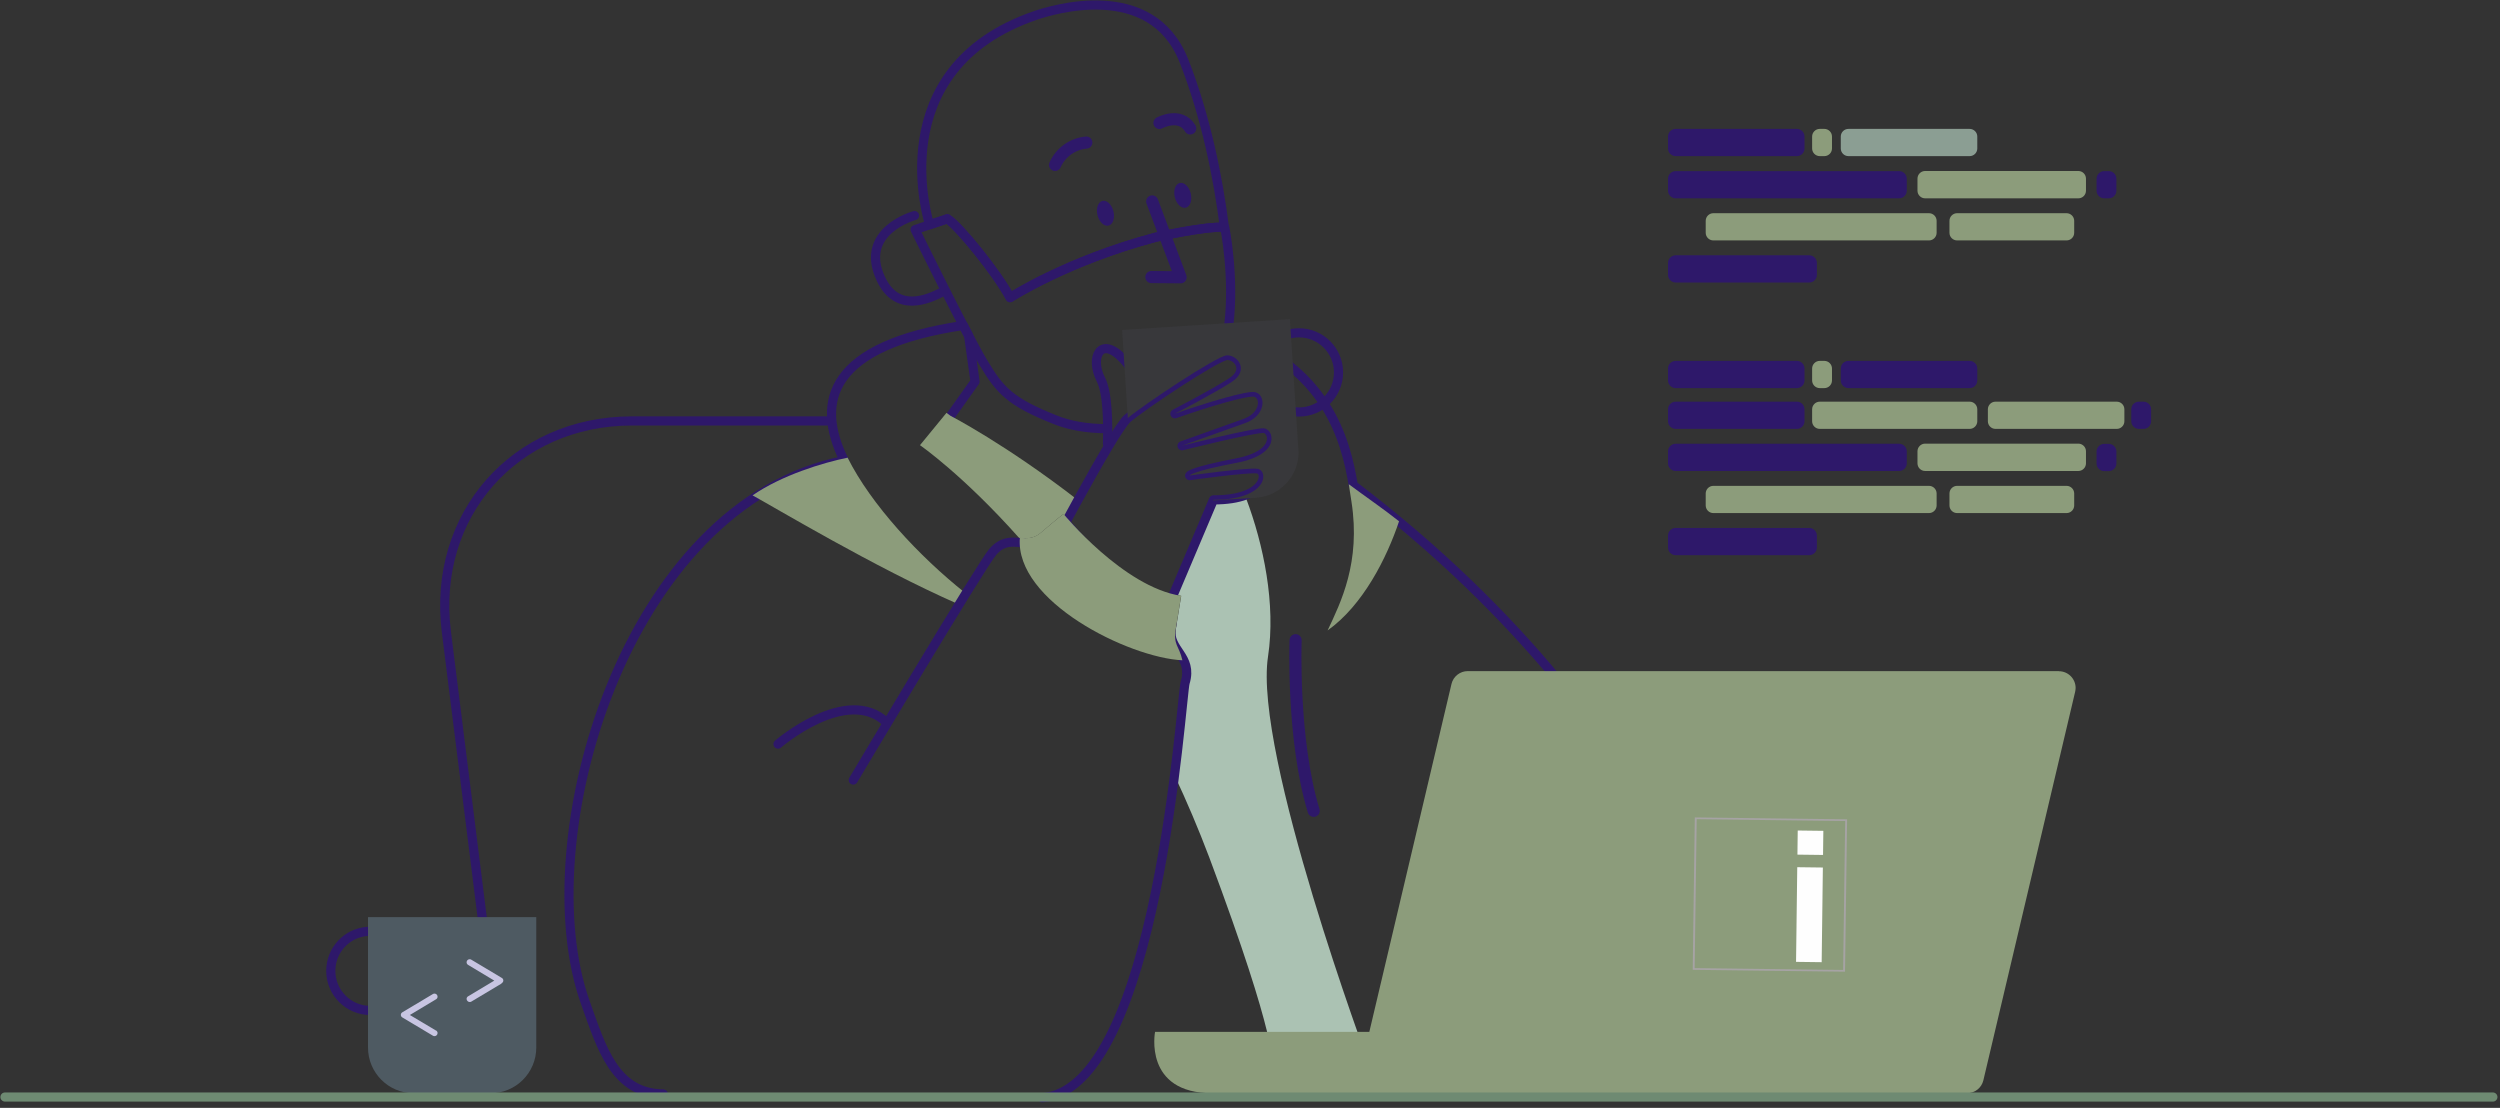 <?xml version="1.0" encoding="UTF-8"?>
<!DOCTYPE svg PUBLIC "-//W3C//DTD SVG 1.0//EN" "http://www.w3.org/TR/2001/REC-SVG-20010904/DTD/svg10.dtd">
<!-- Creator: CorelDRAW 2020 (64 Bit) -->
<svg xmlns="http://www.w3.org/2000/svg" xml:space="preserve" width="21.025cm" height="9.317cm" version="1.0" style="shape-rendering:geometricPrecision; text-rendering:geometricPrecision; image-rendering:optimizeQuality; fill-rule:evenodd; clip-rule:evenodd"
viewBox="0 0 21025 9317"
 xmlns:xlink="http://www.w3.org/1999/xlink"
 xmlns:xodm="http://www.corel.com/coreldraw/odm/2003">
 <rect x="0" y="0" width="21025" height="9317" fill="#333333" stroke="none"/>
 <defs>
  <style type="text/css">
   <![CDATA[
    .str3 {stroke:#A6A3A4;stroke-width:20;stroke-miterlimit:22.926}
    .str1 {stroke:#2E186A;stroke-width:102;stroke-linecap:round;stroke-linejoin:round;stroke-miterlimit:22.926}
    .str0 {stroke:#2E186A;stroke-width:77;stroke-linecap:round;stroke-linejoin:round;stroke-miterlimit:22.926}
    .str2 {stroke:#6E8A72;stroke-width:77;stroke-linecap:round;stroke-linejoin:round;stroke-miterlimit:22.926}
    .fil0 {fill:none}
    .fil3 {fill:none;fill-rule:nonzero}
    .fil8 {fill:#FEFEFE}
    .fil6 {fill:#4E5A62;fill-rule:nonzero}
    .fil2 {fill:#ABC2B3;fill-rule:nonzero}
    .fil5 {fill:#8B9E93;fill-rule:nonzero}
    .fil1 {fill:#8C9C7B;fill-rule:nonzero}
    .fil9 {fill:#C8C5E2;fill-rule:nonzero}
    .fil4 {fill:#2E186A;fill-rule:nonzero}
    .fil7 {fill:#38383B;fill-rule:nonzero}
   ]]>
  </style>
 </defs>
 <g id="Camada_x0020_1">
  <path id="chair" class="fil0 str0" d="M4066 7802l-312 -2488c-123,-980 575,-1774 1561,-1774l1647 0"/>
  <path id="hoodie" class="fil0 str0" d="M7995 3497l205 -288 -54 -387c-14,-27 -29,-56 -44,-85 -1117,166 -1253,634 -1002,1136 -1853,362 -2660,3206 -2178,4556 137,384 248,767 656,771"/>
  <path class="fil1" d="M8577 4531c0,-2 0,-5 0,-7 61,6 119,6 176,-43 141,-122 191,-158 191,-158 0,0 13,15 35,41 28,-51 57,-104 86,-158 -607,-470 -1071,-709 -1071,-709l-34 -25 -223 272c0,0 363,250 840,787z"/>
  <path class="fil2" d="M11512 8945c0,0 -972,-2613 -848,-3423 67,-442 -38,-943 -184,-1330l-278 18 -333 788c22,5 43,10 65,13 0,0 -13,83 -44,273 -21,127 15,141 44,229 37,59 65,126 34,228 -10,34 -35,350 -90,780 102,217 200,447 292,690 589,1572 528,1743 528,1743l815 -9z"/>
  <path id="hoodie-2" class="fil3 str0" d="M14803 9179c-70,-460 -569,-2931 -3422,-5098 -64,-387 -226,-997 -1057,-1281" data-name="hoodie"/>
  <path id="string" class="fil3 str1" d="M10896 5384c0,0 -31,835 152,1435"/>
  <path id="stripe" class="fil1" d="M11343 4071c9,54 16,105 23,149 79,509 -90,847 -201,1082 298,-211 499,-612 601,-918 -123,-98 -290,-213 -423,-312z"/>
  <path id="stripe_II" class="fil1" d="M7128 3849c-209,43 -552,147 -799,317 173,94 1027,606 1726,913 6,-3 44,-67 63,-92 -387,-307 -793,-744 -990,-1139z" data-name="stripe II"/>
  <path id="ear" class="fil3 str0" d="M7691 1813c0,0 -474,129 -282,534 133,281 387,181 538,96"/>
  <path id="face" class="fil3 str0" d="M7818 1890l149 -50c98,59 423,463 528,663 0,0 477,-309 1221,-507 0,0 405,-93 581,-85 -51,-409 -156,-932 -340,-1399 -274,-695 -1121,-425 -1244,-384 -1322,450 -896,1759 -896,1759l1 3z"/>
  <path id="beard" class="fil3 str0" d="M9305 3605c-159,0 -310,-26 -429,-74 -386,-153 -468,-251 -607,-483 -139,-232 -573,-1117 -573,-1117l271 -91c98,59 423,463 528,663 0,0 477,-309 1221,-507 0,0 409,-94 584,-85 0,0 84,416 34,824"/>
  <polyline id="nose" class="fil3 str1" points="9690,1694 9929,2332 9683,2330 "/>
  <ellipse id="eye_II" class="fil4" transform="matrix(0.97 -0.243 0.243 0.97 9947.18 1642.83)" rx="69" ry="107" data-name="eye II"/>
  <ellipse id="eye" class="fil4" transform="matrix(0.97 -0.243 0.243 0.97 9296.99 1793.37)" rx="69" ry="107"/>
  <path id="brow_II" class="fil3 str1" d="M8873 1387c47,-106 148,-178 263,-188" data-name="brow II"/>
  <path id="brow" class="fil3 str1" d="M9751 1034c0,0 174,-95 259,46"/>
  <path id="laptop" class="fil1" d="M17315 5644l-4971 0c-65,0 -122,45 -137,108l-691 2926 -1802 0c0,0 -100,516 482,516l6347 0c65,0 122,-45 137,-108l772 -3268c2,-11 4,-21 4,-32 0,-78 -63,-141 -141,-141 0,0 0,0 0,0l0 0z"/>
  <path class="fil1" d="M15304 1084l39 0c35,0 64,29 64,64l0 101c0,35 -29,64 -64,64l-39 0c-35,0 -64,-29 -64,-64l0 -101c0,-35 29,-64 64,-64z"/>
  <path class="fil4" d="M14092 1084l1020 0c35,0 64,29 64,64l0 101c0,35 -29,64 -64,64l-1020 0c-35,0 -64,-29 -64,-64l0 -101c0,-35 29,-64 64,-64z"/>
  <path class="fil4" d="M14092 2147l1124 0c35,0 64,29 64,64l0 101c0,35 -29,64 -64,64l-1124 0c-35,0 -64,-29 -64,-64l0 -101c0,-35 29,-64 64,-64z"/>
  <path class="fil1" d="M14409 1793l1814 0c35,0 64,29 64,64l0 101c0,35 -29,64 -64,64l-1814 0c-35,0 -64,-29 -64,-64l0 -101c0,-35 29,-64 64,-64z"/>
  <path class="fil1" d="M16459 1793l921 0c35,0 64,29 64,64l0 101c0,35 -29,64 -64,64l-921 0c-35,0 -64,-29 -64,-64l0 -101c0,-35 29,-64 64,-64z"/>
  <path class="fil4" d="M17696 1439l39 0c35,0 64,29 64,64l0 101c0,35 -29,64 -64,64l-39 0c-35,0 -64,-29 -64,-64l0 -101c0,-35 29,-64 64,-64z"/>
  <path class="fil4" d="M14092 1439l1880 0c35,0 64,29 64,64l0 101c0,35 -29,64 -64,64l-1880 0c-35,0 -64,-29 -64,-64l0 -101c0,-35 29,-64 64,-64z"/>
  <path class="fil5" d="M15545 1084l1020 0c35,0 64,29 64,64l0 101c0,35 -29,64 -64,64l-1020 0c-35,0 -64,-29 -64,-64l0 -101c0,-35 29,-64 64,-64z"/>
  <path class="fil1" d="M16190 1438l1289 0c35,0 64,29 64,64l0 102c0,35 -29,64 -64,64l-1289 0c-35,0 -64,-29 -64,-64l0 -102c0,-35 29,-64 64,-64z"/>
  <path class="fil4" d="M14092 3378l1020 0c35,0 64,29 64,64l0 101c0,35 -29,64 -64,64l-1020 0c-35,0 -64,-29 -64,-64l0 -101c0,-35 29,-64 64,-64z"/>
  <path class="fil4" d="M14092 4440l1124 0c35,0 64,29 64,64l0 101c0,35 -29,64 -64,64l-1124 0c-35,0 -64,-29 -64,-64l0 -101c0,-35 29,-64 64,-64z"/>
  <path class="fil1" d="M14409 4086l1814 0c35,0 64,29 64,64l0 101c0,35 -29,64 -64,64l-1814 0c-35,0 -64,-29 -64,-64l0 -101c0,-35 29,-64 64,-64z"/>
  <path class="fil1" d="M16459 4086l921 0c35,0 64,29 64,64l0 101c0,35 -29,64 -64,64l-921 0c-35,0 -64,-29 -64,-64l0 -101c0,-35 29,-64 64,-64z"/>
  <path class="fil4" d="M17696 3733l39 0c35,0 64,29 64,64l0 101c0,35 -29,64 -64,64l-39 0c-35,0 -64,-29 -64,-64l0 -101c0,-35 29,-64 64,-64z"/>
  <path class="fil4" d="M17988 3378l39 0c35,0 64,29 64,64l0 101c0,35 -29,64 -64,64l-39 0c-35,0 -64,-29 -64,-64l0 -101c0,-35 29,-64 64,-64z"/>
  <path class="fil4" d="M14092 3732l1880 0c35,0 64,29 64,64l0 101c0,35 -29,64 -64,64l-1880 0c-35,0 -64,-29 -64,-64l0 -101c0,-35 29,-64 64,-64z"/>
  <path class="fil1" d="M15304 3378l1261 0c35,0 64,29 64,64l0 101c0,35 -29,64 -64,64l-1261 0c-35,0 -64,-29 -64,-64l0 -101c0,-35 29,-64 64,-64z"/>
  <path class="fil1" d="M16782 3378l1020 0c35,0 64,29 64,64l0 101c0,35 -29,64 -64,64l-1020 0c-35,0 -64,-29 -64,-64l0 -101c0,-35 29,-64 64,-64z"/>
  <path class="fil1" d="M15304 3035l39 0c35,0 64,29 64,64l0 101c0,35 -29,64 -64,64l-39 0c-35,0 -64,-29 -64,-64l0 -101c0,-35 29,-64 64,-64z"/>
  <path class="fil4" d="M14092 3035l1020 0c35,0 64,29 64,64l0 101c0,35 -29,64 -64,64l-1020 0c-35,0 -64,-29 -64,-64l0 -101c0,-35 29,-64 64,-64z"/>
  <path class="fil4" d="M15545 3035l1020 0c35,0 64,29 64,64l0 101c0,35 -29,64 -64,64l-1020 0c-35,0 -64,-29 -64,-64l0 -101c0,-35 29,-64 64,-64z"/>
  <path class="fil1" d="M16190 3731l1289 0c35,0 64,29 64,64l0 102c0,35 -29,64 -64,64l-1289 0c-35,0 -64,-29 -64,-64l0 -102c0,-35 29,-64 64,-64z"/>
  <path id="handle-2" class="fil3 str0" d="M3139 8497c-8,1 -16,1 -24,1 -184,0 -333,-149 -333,-333 0,-175 135,-320 309,-332 8,-1 17,-1 25,-1 12,0 24,1 36,2" data-name="handle"/>
  <path id="ug" class="fil6" d="M3095 7713l0 1097c0,212 172,384 384,384l647 0c212,0 384,-172 384,-384l0 -1097 -1414 0z"/>
  <path id="thumb" class="fil3 str0" d="M9314 3730c5,-165 3,-426 -56,-539 -93,-180 -6,-373 184,-176 109,112 162,261 188,368"/>
  <circle class="fil3 str0" cx="10924" cy="3132" r="333"/>
  <path id="sleeve" class="fil3 str0" d="M8765 9232c974,-73 1168,-3378 1202,-3491 68,-223 -145,-275 -117,-452 28,-177 6,-256 6,-256 -457,-74 -902,-650 -902,-650 0,0 -46,34 -177,146 -131,112 -277,-60 -427,111 -99,114 -1174,1920 -1174,1920"/>
  <path id="line-3" class="fil3 str0" d="M6543 6258c0,0 577,-498 911,-184" data-name="line"/>
  <path id="hand-2" class="fil3 str0" d="M8755 4785l966 562 484 -1143c467,1 465,-253 367,-261 -98,-9 -567,57 -567,57 0,0 15,-34 396,-107 381,-72 310,-285 228,-290 -82,-6 -688,146 -688,146l520 -186c185,-59 192,-238 95,-264 -64,-17 -405,86 -675,181 0,0 324,-166 478,-267 154,-101 46,-232 -44,-223 -90,8 -714,426 -833,529 -119,103 -728,1266 -728,1266z" data-name="hand"/>
  <path id="welt" class="fil1" d="M9889 5284c32,-190 44,-273 44,-273 -487,-75 -989,-689 -989,-689 0,0 -50,37 -191,158 -57,49 -115,49 -176,43 -43,533 914,1008 1367,1030 -29,-128 -79,-125 -55,-270z"/>
  <line id="line-4" class="fil3 str2" x1="42" y1="9226" x2="20965" y2= "9226"  data-name="line"/>
  <path class="fil7" d="M10919 3779l-71 -1095 -1411 91 48 741c125,-107 742,-519 830,-527 89,-8 197,123 44,223 -154,100 -478,267 -478,267 270,-94 611,-197 675,-181 97,26 90,205 -95,264l-520 186c0,0 606,-152 688,-146 82,6 153,218 -228,290 -381,72 -396,107 -396,107 0,0 469,-66 567,-57 98,9 100,262 -367,261l-3 6 360 -23c202,-13 359,-180 359,-383 0,-8 0,-17 -1,-25l0 0z"/>
  <g id="_2319194664560">
   <g>
    <rect class="fil8" transform="matrix(0.789 0.01 -0.01 0.789 15114.9 7293.16)" width="273" height="1009"/>
    <rect class="fil8" transform="matrix(0.789 0.01 -0.01 0.789 15118.9 6984.65)" width="273" height="257"/>
   </g>
   <rect class="fil0 str3" transform="matrix(0.8 0.01 -0.01 0.729 14261.3 6881.92)" width="1581" height="1738"/>
  </g>
  <g id="_2319194666192">
   <path id="ug_0" class="fil9" d="M4219 8271l-256 153c-4,2 -8,3 -12,3 0,0 0,0 0,0 0,0 0,0 -1,0 -7,0 -13,-3 -18,-8 -5,-5 -8,-11 -8,-18 0,0 0,0 0,0 0,0 0,0 0,0 0,-9 5,-18 13,-22l220 -132 -220 -132c-8,-5 -13,-13 -13,-22 0,0 0,0 0,0 0,-14 11,-26 26,-26 0,0 0,0 0,0 4,0 9,1 12,3l256 153c9,4 15,13 15,23 0,10 -6,19 -15,23l0 1z"/>
   <path id="ug_1" class="fil9" d="M3667 8666c8,5 13,13 13,22 0,0 0,0 0,0 0,14 -11,26 -26,26 0,0 0,0 0,0 -4,0 -9,-1 -12,-3l-256 -153c-9,-4 -15,-13 -15,-23 0,-10 6,-19 15,-23l256 -153c4,-2 8,-3 12,-3 0,0 0,0 0,0 14,0 26,11 26,26 0,0 0,0 0,0 0,9 -5,18 -13,22l-220 132 220 131z"/>
  </g>
 </g>
</svg>
